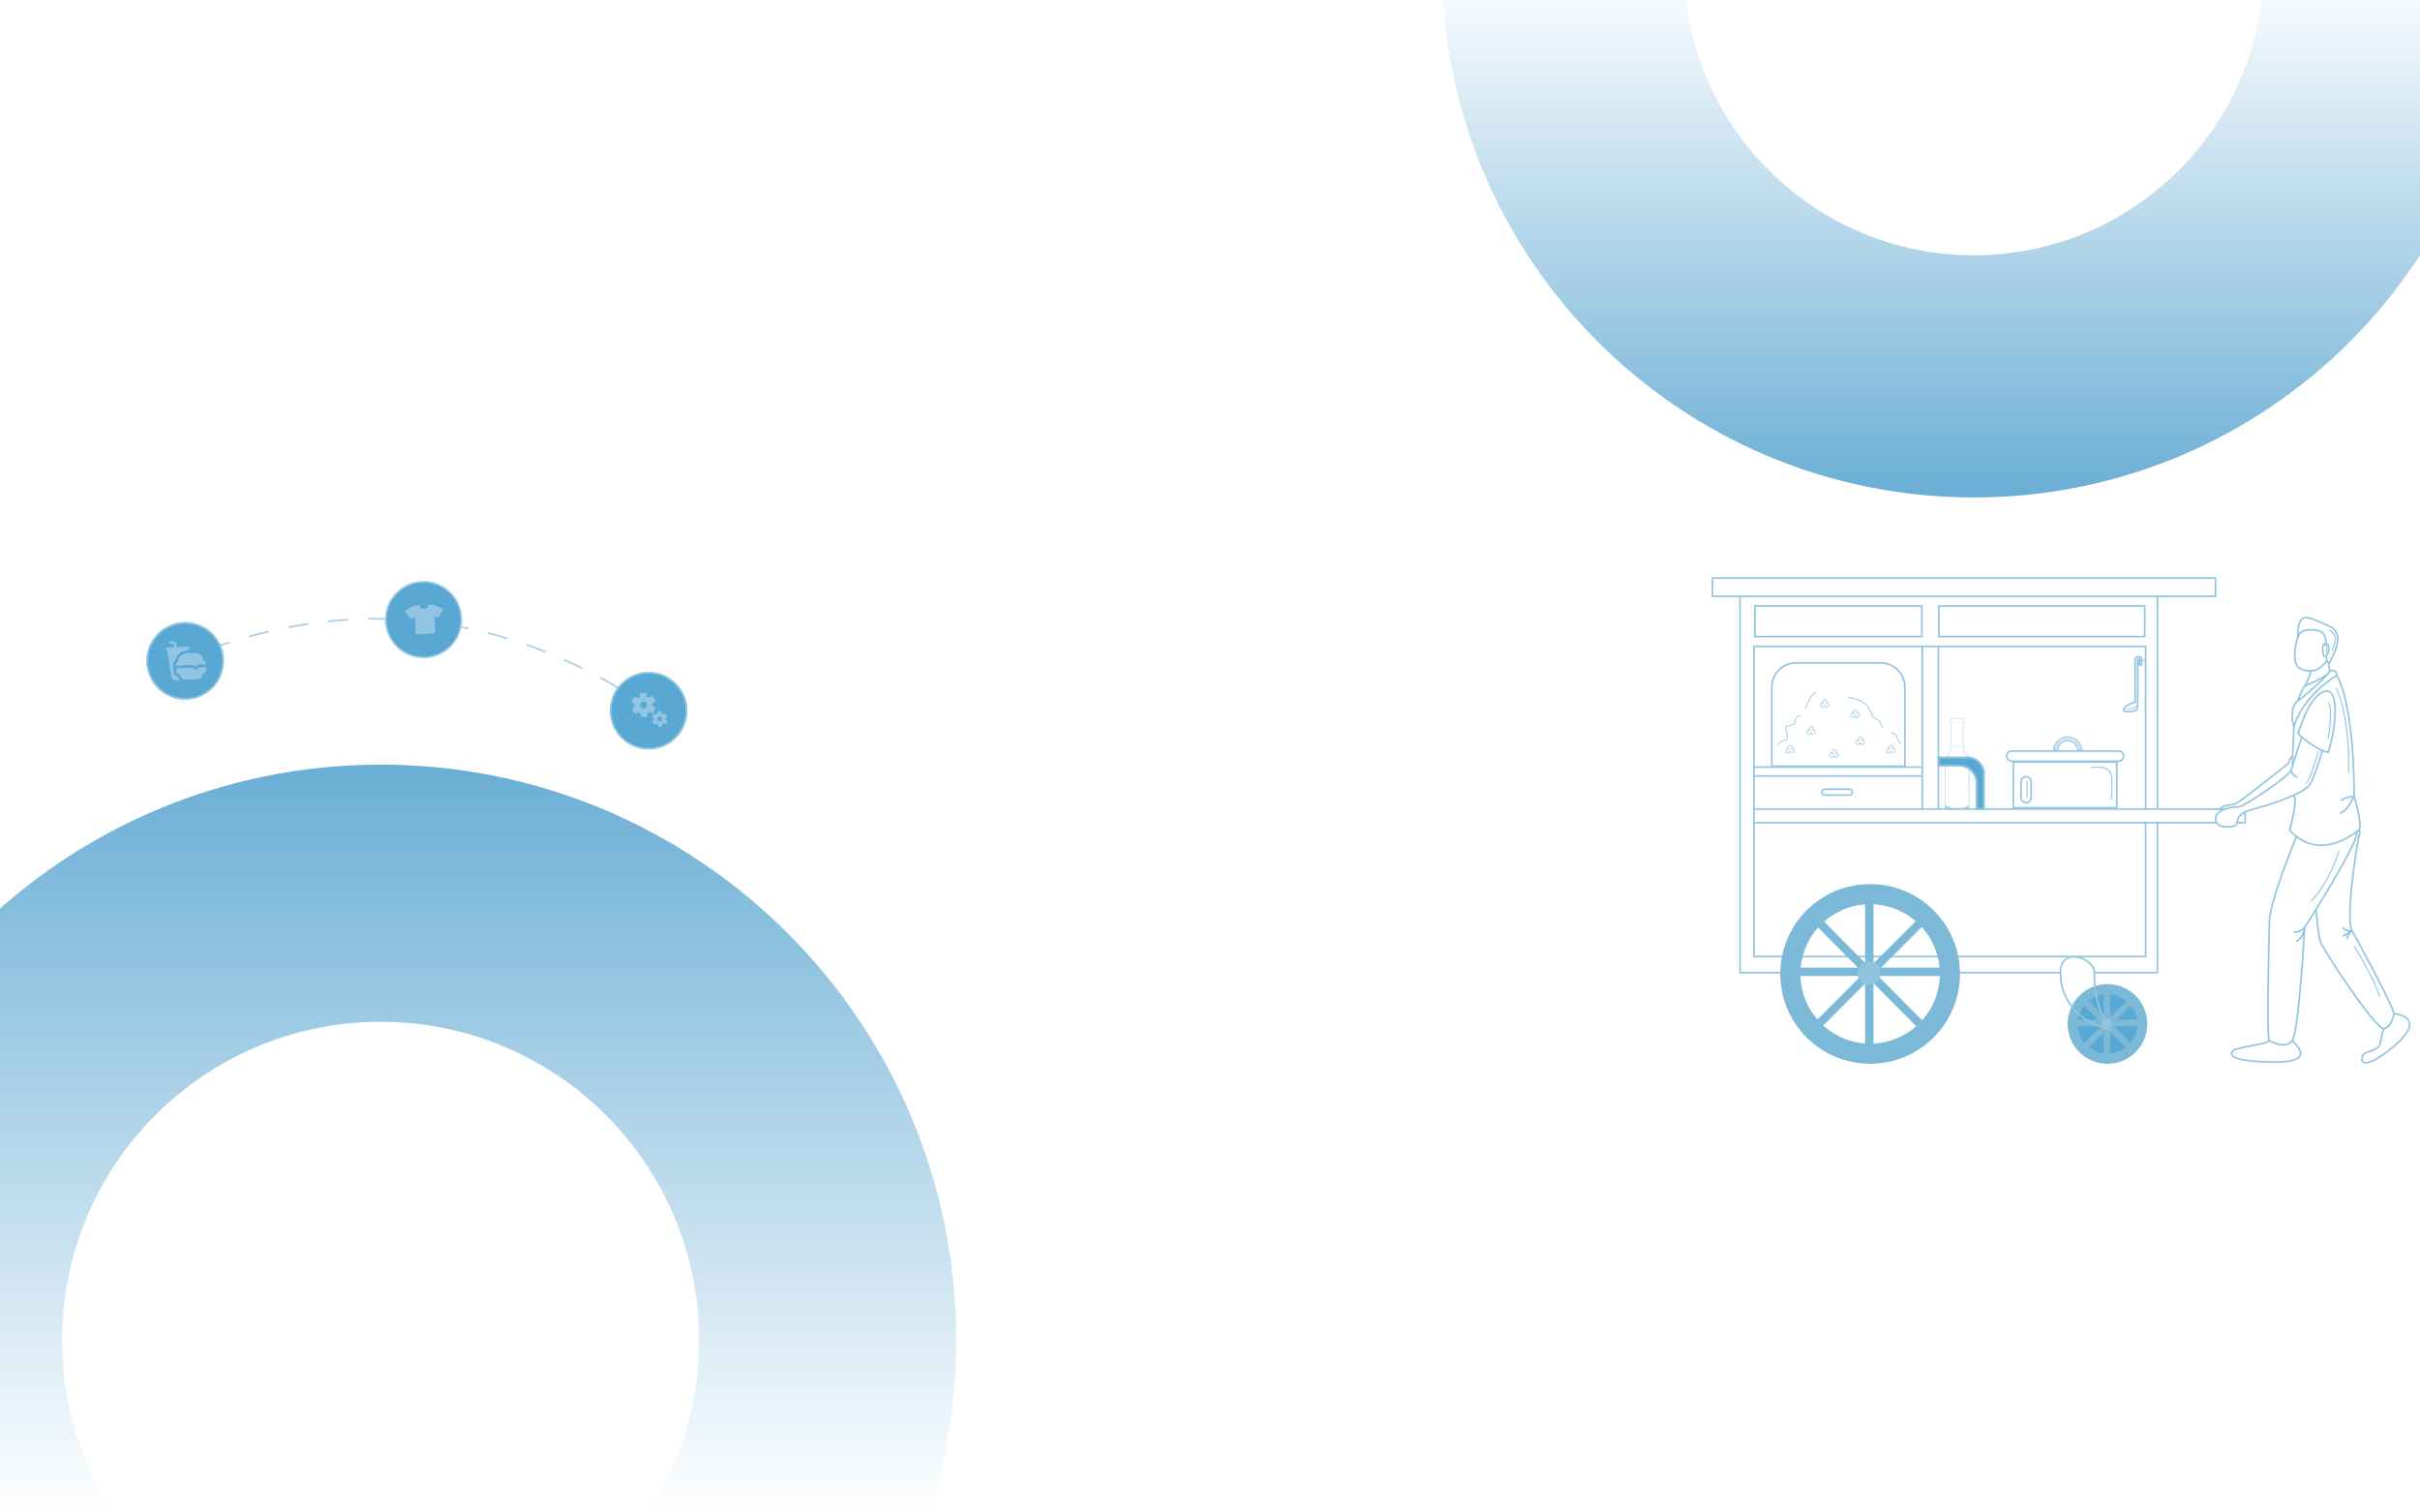 <svg width="1440" height="900" viewBox="0 0 1440 900" fill="none" xmlns="http://www.w3.org/2000/svg">
<path d="M1491 -20.5C1491 154.298 1349.3 296 1174.5 296C999.702 296 858 154.298 858 -20.5C858 -195.298 999.702 -337 1174.5 -337C1349.3 -337 1491 -195.298 1491 -20.5ZM1002.1 -20.5C1002.1 74.716 1079.28 151.904 1174.5 151.904C1269.72 151.904 1346.9 74.716 1346.9 -20.5C1346.9 -115.716 1269.72 -192.904 1174.5 -192.904C1079.28 -192.904 1002.1 -115.716 1002.1 -20.5Z" fill="url(#paint0_linear_257_2)"/>
<path d="M569 797.5C569 608.342 415.658 455 226.5 455C37.343 455 -116 608.342 -116 797.5C-116 986.658 37.343 1140 226.5 1140C415.658 1140 569 986.658 569 797.5ZM37.006 797.5C37.006 692.846 121.846 608.006 226.5 608.006C331.154 608.006 415.994 692.846 415.994 797.5C415.994 902.154 331.154 986.994 226.5 986.994C121.846 986.994 37.006 902.154 37.006 797.5Z" fill="url(#paint1_linear_257_2)"/>
<path d="M387.795 422.155C341.244 389.847 241.968 337.193 110.131 391.995" stroke="#A6CFE5" stroke-dasharray="12 12"/>
<path d="M229.521 369.798C230.129 382.231 240.701 391.818 253.135 391.211C265.568 390.603 275.155 380.031 274.548 367.597C273.94 355.164 263.368 345.577 250.934 346.184C238.501 346.792 228.914 357.364 229.521 369.798Z" fill="#59A7D3" stroke="#A6CFE5"/>
<g opacity="0.75">
<path d="M241.032 363.507C240.998 363.655 241.057 363.814 241.149 363.935L244.063 367.845C244.172 367.997 244.387 368.072 244.564 368.063C244.615 368.061 244.755 368.044 244.81 368.026L246.961 367.385L247.429 376.963C247.443 377.256 247.66 377.457 247.958 377.443L258.544 376.925C258.841 376.911 259.038 376.689 259.023 376.397L258.555 366.819L260.537 367.263C260.768 367.322 260.96 367.222 261.076 367.019L263.576 362.855C263.655 362.719 263.674 362.572 263.626 362.428C263.583 362.278 263.473 362.183 263.333 362.119L257.706 359.786L255.186 359.91C254.888 359.924 254.692 360.141 254.706 360.438C254.757 361.477 253.336 362.284 252.298 362.335C251.259 362.385 249.717 361.728 249.666 360.685C249.651 360.392 249.434 360.191 249.137 360.205L246.616 360.328L241.297 363.145C241.159 363.222 241.064 363.353 241.032 363.507Z" fill="#A6CFE5"/>
</g>
<path d="M87.18 394.388C87.802 407.097 98.608 416.897 111.318 416.276C124.027 415.655 133.827 404.849 133.206 392.139C132.585 379.429 121.778 369.63 109.069 370.251C96.359 370.872 86.559 381.678 87.18 394.388Z" fill="#59A7D3"/>
<path d="M87.68 394.363C88.287 406.797 98.859 416.384 111.293 415.777C123.727 415.169 133.314 404.597 132.707 392.163C132.099 379.73 121.527 370.143 109.093 370.75C96.659 371.358 87.072 381.93 87.68 394.363Z" stroke="#A6CFE5" stroke-opacity="0.75"/>
<g opacity="0.75" clip-path="url(#clip0_257_2)">
<path d="M104.894 386.657L104.889 386.657L104.894 386.657ZM99.325 385.35L103.808 385.131L103.283 383.397L101.365 382.847C100.957 382.73 100.698 382.315 100.794 381.902C100.818 381.798 100.863 381.7 100.927 381.614C100.99 381.528 101.07 381.456 101.162 381.402C101.255 381.348 101.357 381.313 101.463 381.3C101.569 381.287 101.676 381.295 101.779 381.324L104.131 381.999C104.258 382.035 104.373 382.103 104.467 382.196C104.561 382.288 104.63 382.403 104.668 382.529L105.431 385.052L111.883 384.736C112.307 384.716 112.687 385.024 112.729 385.447C112.739 385.553 112.728 385.66 112.695 385.762C112.663 385.864 112.61 385.958 112.541 386.038C112.471 386.119 112.385 386.185 112.289 386.232C112.193 386.279 112.089 386.305 111.982 386.311L111.847 386.317L111.819 386.746C111.812 386.846 111.769 386.94 111.697 387.011C111.625 387.081 111.53 387.122 111.43 387.127C109.51 387.221 107.83 387.841 106.577 388.92C105.88 389.513 105.328 390.258 104.963 391.098C104.758 391.57 104.615 392.067 104.535 392.575C104.519 392.674 104.466 392.763 104.385 392.823C103.738 393.31 103.276 394.004 103.078 394.79C102.88 395.576 102.956 396.405 103.294 397.142C103.334 397.227 103.341 397.323 103.315 397.413C103.165 397.922 103.102 398.452 103.127 398.981C103.181 400.081 103.606 401.11 104.325 401.881C104.732 402.32 105.235 402.661 105.794 402.878C105.89 402.915 105.969 402.989 106.011 403.083C106.242 403.606 106.555 404.088 106.938 404.511C106.954 404.528 106.965 404.55 106.969 404.573C106.974 404.596 106.971 404.62 106.962 404.641C106.954 404.663 106.939 404.682 106.92 404.695C106.901 404.709 106.878 404.717 106.855 404.718L104.432 404.837C103.839 404.863 103.257 404.667 102.802 404.286C102.346 403.905 102.05 403.367 101.971 402.779L99.508 386.92L99.38 386.926C99.273 386.932 99.167 386.915 99.067 386.878C98.966 386.841 98.875 386.784 98.797 386.71C98.72 386.637 98.658 386.548 98.616 386.45C98.574 386.352 98.552 386.246 98.552 386.139C98.552 385.714 98.901 385.371 99.325 385.35Z" fill="#A6CFE5"/>
<path d="M118.12 395.485C117.965 395.492 117.813 395.529 117.672 395.596C117.531 395.662 117.405 395.755 117.3 395.87L116.574 396.671C116.557 396.69 116.536 396.706 116.512 396.717C116.489 396.728 116.464 396.735 116.438 396.736C116.412 396.737 116.386 396.733 116.362 396.724C116.337 396.716 116.315 396.702 116.296 396.685L115.496 395.959C115.381 395.854 115.246 395.773 115.1 395.721C114.953 395.669 114.798 395.647 114.642 395.655L104.965 396.128C104.914 396.131 104.862 396.124 104.813 396.107C104.764 396.09 104.719 396.063 104.68 396.029C104.641 395.994 104.61 395.953 104.587 395.906C104.565 395.86 104.552 395.809 104.549 395.757L104.548 395.753C104.527 395.3 104.662 394.852 104.932 394.487C105.202 394.121 105.589 393.86 106.029 393.747C105.998 392.283 106.538 391.03 107.604 390.117C108.59 389.267 109.939 388.779 111.507 388.702L115.051 388.529C118.41 388.365 120.778 390.163 120.994 393.015C121.443 393.085 121.855 393.307 122.159 393.645C122.463 393.982 122.641 394.414 122.664 394.868C122.669 394.973 122.633 395.075 122.562 395.152C122.492 395.23 122.394 395.276 122.289 395.281L118.12 395.485ZM114.395 397.246C114.446 397.243 114.498 397.251 114.547 397.269C114.596 397.286 114.64 397.313 114.679 397.348L115.822 398.385C116.016 398.56 116.271 398.652 116.532 398.639C116.793 398.626 117.039 398.51 117.214 398.317L118.251 397.173C118.286 397.135 118.328 397.104 118.374 397.081C118.421 397.059 118.472 397.047 118.524 397.044L121.94 396.877C122.125 396.867 122.308 396.923 122.455 397.035C122.603 397.147 122.707 397.307 122.748 397.488C122.786 397.662 122.809 397.84 122.818 398.019C122.892 399.525 121.911 400.802 120.626 400.889C120.543 401.639 120.286 402.326 119.876 402.873C119.27 403.683 118.354 404.158 117.298 404.21L110.8 404.527C109.743 404.579 108.786 404.195 108.103 403.448C107.642 402.943 107.319 402.284 107.163 401.546C105.876 401.586 104.776 400.41 104.702 398.903C104.693 398.724 104.7 398.545 104.72 398.368C104.744 398.184 104.831 398.015 104.968 397.889C105.104 397.764 105.28 397.69 105.465 397.682L114.395 397.246Z" fill="#A6CFE5"/>
</g>
<path d="M362.955 424.022C363.576 436.731 374.382 446.531 387.092 445.91C399.802 445.289 409.601 434.482 408.98 421.773C408.359 409.063 397.553 399.263 384.843 399.884C372.134 400.505 362.334 411.312 362.955 424.022Z" fill="#59A7D3"/>
<path d="M363.454 423.997C364.062 436.431 374.634 446.018 387.068 445.411C399.501 444.803 409.089 434.231 408.481 421.797C407.873 409.363 397.301 399.776 384.868 400.384C372.434 400.991 362.847 411.563 363.454 423.997Z" stroke="#A6CFE5" stroke-opacity="0.75"/>
<path d="M388.768 424.101L390.097 421.521C390.183 421.361 390.132 421.166 389.991 421.058L388.398 419.931C388.418 419.701 388.427 419.462 388.416 419.223C388.404 418.985 388.372 418.747 388.329 418.511L389.804 417.233C389.934 417.112 389.965 416.913 389.865 416.762L388.291 414.325C388.19 414.174 388 414.121 387.837 414.191L386.069 415.005C385.681 414.733 385.265 414.514 384.811 414.349L384.447 412.444C384.426 412.361 384.377 412.288 384.308 412.237C384.24 412.185 384.155 412.159 384.07 412.161L381.167 412.303C380.991 412.312 380.842 412.454 380.819 412.632L380.644 414.563C380.217 414.771 379.814 415.03 379.455 415.338L377.616 414.701C377.447 414.647 377.263 414.718 377.178 414.878L375.849 417.458C375.763 417.618 375.814 417.813 375.955 417.92L377.548 419.048C377.528 419.277 377.519 419.517 377.53 419.755C377.542 419.994 377.574 420.231 377.617 420.468L376.142 421.746C376.012 421.866 375.981 422.065 376.081 422.216L377.655 424.654C377.756 424.805 377.946 424.858 378.109 424.788L379.877 423.974C380.265 424.246 380.681 424.465 381.135 424.629L381.499 426.534C381.538 426.698 381.7 426.826 381.876 426.817L384.779 426.675C384.955 426.667 385.104 426.524 385.127 426.346L385.302 424.415C385.729 424.208 386.132 423.949 386.491 423.64L388.33 424.278C388.499 424.332 388.683 424.261 388.768 424.101ZM383.074 421.563C381.934 421.618 380.955 420.731 380.9 419.591C380.844 418.45 381.731 417.472 382.872 417.416C384.012 417.36 384.991 418.248 385.046 419.388C385.102 420.528 384.215 421.507 383.074 421.563ZM397.054 428.85L396.021 428.131C396.035 427.985 396.048 427.829 396.04 427.673C396.033 427.518 396.015 427.363 395.977 427.219L396.924 426.404C397.003 426.327 397.028 426.201 396.961 426.101L395.95 424.539C395.893 424.438 395.767 424.413 395.654 424.45L394.526 424.973C394.279 424.798 394.012 424.655 393.716 424.555L393.48 423.34C393.473 423.285 393.446 423.234 393.404 423.198C393.362 423.162 393.308 423.142 393.252 423.144L391.397 423.234C391.283 423.24 391.183 423.328 391.178 423.442L391.062 424.674C390.788 424.812 390.525 424.971 390.296 425.169L389.123 424.759C389.069 424.741 389.011 424.744 388.958 424.765C388.906 424.787 388.863 424.826 388.837 424.877L387.983 426.529C387.936 426.635 387.953 426.759 388.049 426.827L389.072 427.546C389.044 427.851 389.059 428.158 389.116 428.458L388.169 429.274C388.09 429.35 388.065 429.476 388.132 429.577L389.143 431.138C389.2 431.239 389.326 431.264 389.439 431.228L390.567 430.705C390.814 430.88 391.081 431.023 391.377 431.123L391.613 432.337C391.639 432.45 391.736 432.529 391.85 432.523L393.706 432.432C393.82 432.427 393.92 432.339 393.925 432.224L394.041 430.992C394.315 430.854 394.577 430.696 394.796 430.498L395.98 430.908C396.086 430.944 396.208 430.897 396.265 430.79L397.12 429.138C397.178 429.041 397.14 428.919 397.054 428.85ZM392.615 429.233C392.243 429.251 391.88 429.121 391.605 428.871C391.329 428.621 391.165 428.272 391.147 427.901C391.129 427.53 391.259 427.166 391.509 426.891C391.759 426.616 392.107 426.451 392.479 426.433C392.85 426.415 393.213 426.545 393.489 426.795C393.764 427.045 393.929 427.394 393.947 427.765C393.965 428.137 393.835 428.5 393.585 428.775C393.335 429.05 392.986 429.215 392.615 429.233Z" fill="#A6CFE5" fill-opacity="0.75"/>
<path d="M1160.57 430.223C1160.33 430.297 1160.23 430.012 1160.51 429.925C1160.92 429.827 1161.34 429.757 1161.76 429.714C1162.18 429.667 1162.59 429.638 1163.01 429.626C1163.01 429.626 1163.29 429.626 1163.58 429.626C1163.77 429.622 1163.96 429.639 1164.14 429.675C1163.95 429.706 1163.75 429.723 1163.55 429.727L1162.96 429.78C1162.16 429.852 1161.36 430 1160.57 430.223Z" fill="#ACD3E9"/>
<path d="M1168.51 429.925C1168.77 430.008 1168.7 430.302 1168.45 430.223C1168.05 430.097 1167.64 429.998 1167.23 429.925C1166.82 429.855 1166.41 429.801 1165.99 429.762L1165.43 429.714C1165.24 429.711 1165.05 429.693 1164.87 429.662C1165.06 429.625 1165.26 429.609 1165.46 429.613C1165.76 429.613 1166.06 429.613 1166.06 429.613C1166.88 429.639 1167.7 429.743 1168.51 429.925Z" fill="#ACD3E9"/>
<path d="M1169.88 448.552C1169.16 447.433 1168.54 446.468 1168.51 445.42L1168.25 431.337C1168.36 431.325 1168.46 431.284 1168.54 431.22C1168.63 431.155 1168.71 431.068 1168.76 430.964C1168.82 430.849 1168.85 430.721 1168.85 430.589C1168.86 430.457 1168.84 430.326 1168.79 430.205C1168.83 429.542 1168.83 428.877 1168.79 428.214C1168.78 428.088 1168.74 427.968 1168.68 427.869C1168.61 427.771 1168.52 427.7 1168.41 427.666C1167.14 427.331 1165.83 427.183 1164.52 427.227C1163.21 427.183 1161.9 427.331 1160.63 427.666C1160.52 427.7 1160.43 427.771 1160.36 427.869C1160.29 427.968 1160.25 428.088 1160.25 428.214C1160.21 428.877 1160.21 429.542 1160.25 430.205C1160.2 430.326 1160.18 430.457 1160.18 430.589C1160.19 430.721 1160.22 430.849 1160.28 430.964C1160.33 431.068 1160.41 431.155 1160.49 431.22C1160.58 431.284 1160.68 431.325 1160.78 431.337L1160.53 445.416C1160.5 446.468 1159.88 447.433 1159.16 448.552C1158.23 449.981 1157.19 451.6 1157.19 453.815V478.376C1157.19 478.54 1157.14 481.045 1157.19 481.196C1157.25 481.346 1157.09 481.328 1157.19 481.441C1158.04 481.686 1159.96 481.196 1164.51 481.196C1169.05 481.196 1170.47 481.924 1171.13 481.196C1171.13 481.29 1171.77 481.346 1171.82 481.196C1171.82 480.95 1171.82 478.54 1171.82 478.376V453.815C1171.84 451.6 1170.8 449.977 1169.88 448.552ZM1160.52 430.802C1160.49 430.725 1160.47 430.639 1160.47 430.552C1160.47 430.465 1160.49 430.379 1160.52 430.302V430.262V430.219C1160.49 429.554 1160.49 428.888 1160.52 428.223C1160.53 428.161 1160.55 428.102 1160.58 428.054C1160.61 428.005 1160.66 427.971 1160.71 427.955C1161.97 427.624 1163.25 427.477 1164.54 427.517C1165.82 427.477 1167.11 427.624 1168.36 427.955C1168.41 427.971 1168.46 428.005 1168.49 428.054C1168.53 428.102 1168.55 428.161 1168.55 428.223C1168.59 428.888 1168.59 429.554 1168.55 430.219V430.262L1168.57 430.302C1168.61 430.379 1168.62 430.465 1168.62 430.552C1168.62 430.639 1168.61 430.725 1168.57 430.802C1168.53 430.881 1168.46 430.944 1168.39 430.985C1168.32 431.026 1168.24 431.043 1168.16 431.034H1168.02L1168.25 443.92C1167.88 443.819 1166.97 443.723 1164.56 443.723C1162.15 443.723 1161.23 443.819 1160.87 443.92L1161.08 431.043H1160.94C1160.86 431.052 1160.78 431.033 1160.7 430.991C1160.63 430.948 1160.57 430.883 1160.52 430.802ZM1171.58 478.371C1171.58 478.494 1171.56 478.616 1171.52 478.729C1171.48 478.842 1171.41 478.944 1171.34 479.029C1170.83 479.586 1169.15 480.884 1164.54 480.884C1159.93 480.884 1158.24 479.569 1157.74 479.029C1157.67 478.944 1157.61 478.842 1157.56 478.729C1157.52 478.616 1157.5 478.494 1157.5 478.371V453.81C1157.5 451.687 1158.52 450.113 1159.41 448.723C1160.13 447.613 1160.8 446.565 1160.83 445.416L1160.86 444.122C1161.61 443.863 1167.5 443.863 1168.25 444.122L1168.27 445.438C1168.3 446.587 1168.97 447.631 1169.69 448.745C1170.58 450.135 1171.6 451.709 1171.6 453.832L1171.58 478.371Z" fill="#ACD3E9"/>
<path d="M1167.82 440.174C1167.75 439.762 1167.73 439.343 1167.74 438.924C1167.71 438.152 1167.69 437.091 1167.68 435.911C1167.66 434.731 1167.65 433.67 1167.65 432.898C1167.62 432.481 1167.63 432.062 1167.68 431.648C1167.76 432.057 1167.8 432.475 1167.8 432.894C1167.85 433.666 1167.89 434.731 1167.91 435.907C1167.93 437.082 1167.91 438.152 1167.91 438.924C1167.92 439.344 1167.88 439.763 1167.82 440.174Z" fill="#ACD3E9"/>
<path d="M1167.88 443.521C1167.78 443.042 1167.75 442.551 1167.77 442.061C1167.72 441.573 1167.73 441.08 1167.8 440.596C1167.96 441.059 1168.02 441.555 1168 442.052C1168.05 442.546 1168.01 443.047 1167.88 443.521Z" fill="#ACD3E9"/>
<path d="M1171.27 455.196C1171.24 455.196 1171.23 454.547 1171.09 453.512C1171.01 452.914 1170.89 452.327 1170.71 451.758C1170.46 451.075 1170.12 450.44 1169.71 449.876C1169.28 449.249 1168.85 448.657 1168.53 448.06C1168.37 447.779 1168.24 447.473 1168.15 447.152C1168.07 446.876 1168.01 446.591 1167.97 446.302C1167.91 445.886 1167.89 445.464 1167.91 445.043C1167.9 444.894 1167.92 444.745 1167.97 444.604C1167.99 444.749 1168 444.896 1168 445.043C1168.01 445.454 1168.05 445.863 1168.13 446.266C1168.17 446.543 1168.24 446.814 1168.33 447.078C1168.42 447.379 1168.55 447.665 1168.71 447.929C1169.04 448.503 1169.46 449.082 1169.89 449.714C1170.32 450.299 1170.66 450.961 1170.91 451.674C1171.08 452.268 1171.19 452.881 1171.24 453.503C1171.28 453.918 1171.3 454.336 1171.3 454.753C1171.31 454.901 1171.3 455.051 1171.27 455.196Z" fill="#ACD3E9"/>
<path d="M1171.32 466.354C1171.34 460.873 1171.31 456.429 1171.25 456.429C1171.19 456.428 1171.12 460.872 1171.09 466.353C1171.07 471.835 1171.1 476.279 1171.17 476.279C1171.23 476.279 1171.3 471.836 1171.32 466.354Z" fill="#ACD3E9"/>
<path d="M1206.21 464.795V474.378" stroke="#93C5E0" stroke-width="0.65" stroke-linecap="round"/>
<path d="M1125.67 436.046C1126.51 436.13 1128.3 436.752 1128.7 438.568C1129.2 440.838 1130.21 441.846 1130.97 442.351" stroke="#93C5E0" stroke-width="0.5" stroke-linecap="round"/>
<path d="M1099.7 415.115C1102.81 415.199 1109.68 416.679 1112.31 421.924C1115.59 428.481 1112.56 425.202 1116.85 427.976C1121.13 430.75 1117.6 430.75 1120.38 432.768" stroke="#93C5E0" stroke-width="0.5" stroke-linecap="round"/>
<path d="M1071.45 425.707C1070.28 425.959 1067.97 427.069 1068.18 429.49C1068.43 432.516 1062.37 431.003 1062.63 433.524C1062.88 436.046 1064.64 439.577 1062.63 440.333C1060.61 441.09 1058.59 441.09 1057.84 443.107" stroke="#93C5E0" stroke-width="0.5" stroke-linecap="round"/>
<path d="M1074.48 421.42C1075.4 418.478 1077.91 412.492 1080.53 412.089" stroke="#93C5E0" stroke-width="0.5" stroke-linecap="round"/>
<path d="M1400.8 562.893C1405.01 569.702 1413.92 585.287 1415.93 593.155" stroke="#93C5E0" stroke-width="0.65"/>
<path d="M1375.1 535.94C1374.97 536.07 1374.98 536.276 1375.11 536.399C1375.24 536.522 1375.45 536.516 1375.57 536.385L1375.1 535.94ZM1391.41 506.071C1389.91 511.84 1384.53 525.906 1375.1 535.94L1375.57 536.385C1385.1 526.244 1390.52 512.066 1392.04 506.235L1391.41 506.071Z" fill="#93C5E0"/>
<path d="M1383.15 383.901C1383.98 383.652 1385.36 384.1 1384.25 387.88" stroke="#93C5E0" stroke-width="0.65" stroke-linecap="round"/>
<path d="M1385.92 375.018C1388.19 375.691 1391.72 379.003 1387.69 386.871" stroke="#93C5E0" stroke-width="0.65" stroke-linecap="round"/>
<path d="M1379.37 447.394C1377.77 453.363 1374.07 465.451 1372.05 466.056" stroke="#93C5E0" stroke-width="0.65" stroke-linecap="round"/>
<path d="M1390.21 409.819C1392.9 414.695 1398.13 431.457 1397.52 459.499" stroke="#93C5E0" stroke-width="0.65" stroke-linecap="round"/>
<circle cx="1254.03" cy="609.295" r="20.705" fill="#59A7D3" stroke="#7CB8D8" stroke-width="6"/>
<path d="M1253.75 587.848V630.46" stroke="#7CB8D8" stroke-width="4"/>
<path d="M1232.59 608.731H1274.92M1268.99 594.62L1239.08 624.534M1268.99 624.534L1239.08 594.62" stroke="#7CB8D8" stroke-width="4"/>
<circle cx="1253.75" cy="609.577" r="3.104" fill="#ACD3E9"/>
<path d="M1369.65 438.568C1367.97 443.612 1364.29 454.96 1363.48 457.986M1363.48 457.986C1362.47 461.769 1334.73 480.43 1331.96 480.178C1330.55 480.05 1327.01 480.311 1323.89 481.42M1363.48 457.986C1363.23 458.827 1363.58 460.911 1367.01 462.525M1381.89 446.576C1376.98 444.463 1370.64 439.804 1367.51 436.551C1367.51 436.551 1372.52 418.356 1380.38 412.846C1392.55 404.307 1390.8 430.414 1385.42 447.647C1384.4 447.519 1383.2 447.138 1381.89 446.576ZM1381.89 446.576C1380.63 451.22 1377.4 461.718 1374.58 466.56C1371.05 472.613 1348.85 479.421 1340.03 481.691C1338.39 482.112 1337.07 482.593 1335.99 483.113M1335.99 483.113V489.509H1331.09M1335.99 483.113C1331.87 485.106 1331.41 487.662 1331.09 489.509M1331.09 489.509C1331.04 489.777 1331 490.031 1330.95 490.265C1330.51 492.252 1321.37 493.466 1318.93 489.509M1323.89 481.42C1320.85 482.499 1318.22 484.382 1318.34 487.491C1318.37 488.277 1318.58 488.945 1318.93 489.509M1323.89 481.42H1283.79M1283.79 481.42V354.844M1283.79 481.42H1276.73M1318.93 489.509H1283.79M1283.79 489.509V578.781H1264.88H1246.22M1283.79 489.509H1276.73M1246.22 578.781C1245.96 588.028 1247.98 602.99 1254.54 608.034C1255.07 609.309 1254.11 611.086 1252.27 611.06C1245.36 610.965 1226.04 600.744 1226.04 578.781M1246.22 578.781C1246.45 570.207 1226.04 562.641 1226.04 578.781M1226.04 578.781H1166.02H1035.39V354.844M1035.39 354.844H1019V344H1318.34V354.844H1283.79M1035.39 354.844H1283.79M1043.71 481.42H1143.83M1043.71 481.42V489.509M1043.71 481.42V461.769M1143.83 384.601H1043.71V456.473M1143.83 384.601H1153.41M1143.83 384.601V456.473M1143.83 481.42H1153.41M1143.83 481.42V461.769M1043.71 489.509V569.198H1276.73V489.509M1043.71 489.509H1276.73M1153.41 384.601H1276.73V481.42M1153.41 384.601V450.925V481.42M1153.41 481.42H1276.73M1043.71 456.473H1143.83M1043.71 456.473V461.769M1143.83 456.473V461.769M1143.83 461.769H1043.71" stroke="#93C5E0"/>
<circle cx="1112.81" cy="579.537" r="47.462" stroke="#7CB8D8" stroke-width="12"/>
<path d="M1112.31 527.588V630.478" stroke="#7CB8D8" stroke-width="5"/>
<path d="M1061.11 578.265H1163.5M1148.87 542.719L1076.5 615.095M1148.37 615.347L1077.51 543.98" stroke="#7CB8D8" stroke-width="5"/>
<circle cx="1112.25" cy="578.973" r="7.001" fill="#8FC3DE"/>
<circle r="3.5" transform="matrix(-1 0 0 1 1253.5 609.5)" fill="#8FC3DE"/>
<path d="M1386.18 399.48C1384.97 402.91 1371.55 408.054 1371.55 408.054M1386.18 399.48C1386.12 398.259 1386.03 396.568 1385.62 395.193M1386.18 399.48C1386.74 400.489 1373.06 412.846 1367.26 417.133M1386.18 399.48C1389.81 397.866 1390.55 400.489 1390.46 402.002M1384.66 393.428C1384.16 392.923 1381.13 399.228 1374.83 399.228C1375.33 400.993 1371.55 408.054 1371.55 408.054M1384.66 393.428C1385.1 393.861 1385.4 394.485 1385.62 395.193M1384.66 393.428C1384.66 393.175 1384.16 390.603 1384.16 390.401M1371.55 408.054C1370.71 409.231 1368.67 412.694 1367.26 417.133M1385.62 395.193C1388.41 389.981 1396.01 377.268 1386.18 372.749C1372.45 366.444 1367.26 363.166 1367.26 379.305M1390.46 402.002C1383.65 405.953 1369.03 417.587 1364.99 432.516M1390.46 402.002C1393.91 407.045 1400.8 428.43 1400.8 473.621M1364.99 432.516C1363.82 428.817 1362.62 420.562 1367.26 417.133M1364.99 432.516C1364.77 437.068 1364.35 444.741 1364.19 449.916M1400.8 473.621C1402.65 479.842 1405.8 492.636 1403.58 494.048C1403.29 494.233 1402.8 494.589 1402.14 495.057M1400.8 473.621C1399.29 476.984 1395.46 483.91 1392.23 483.709M1400.8 473.621C1398.28 474.21 1392.88 475.034 1393.49 476.648M1364.99 473.621C1367.01 475.235 1364.15 487.912 1362.47 494.048C1363.8 495.493 1365.15 496.73 1366.51 497.781M1364.24 455.212C1364.1 454.721 1364.1 452.673 1364.19 449.916M1364.19 449.916C1363.7 450.084 1362.52 451.177 1361.71 454.203C1351.96 462.021 1331.96 477.808 1329.94 478.413C1327.42 479.169 1322.63 478.917 1321.11 481.187M1366.51 497.781C1361.21 510.491 1350.57 538.432 1350.37 548.519C1350.11 561.128 1348.6 618.121 1350.37 619.13M1366.51 497.781C1381.26 509.219 1396.98 498.719 1402.14 495.057M1350.37 619.13C1352.13 620.139 1359.95 624.426 1363.98 619.13M1350.37 619.13C1348.35 621.484 1340.03 621.652 1329.94 624.426C1325.99 626.78 1324.9 631.588 1352.13 631.991C1379.37 632.395 1365.75 621.4 1363.98 619.13M1363.98 619.13C1367.21 614.893 1370.2 572.645 1371.3 552.05M1371.3 552.05C1373.3 548.908 1375.64 545.2 1378.11 541.206M1371.3 552.05C1370.37 553.058 1367.82 554.975 1364.99 554.572M1371.3 552.05C1371.05 554.235 1369.68 558.909 1366.25 560.12M1402.14 495.057C1404.52 497.055 1389.78 522.326 1378.11 541.206M1404.33 494.048C1400.89 510.692 1395.92 547.51 1399.54 553.815M1399.54 553.815C1406.35 565.668 1425.01 601.225 1424.51 603.243M1399.54 553.815C1398.28 554.067 1395.41 554.017 1393.99 551.798M1399.54 553.815C1398.53 554.572 1396.57 556.639 1396.77 558.859M1399.54 553.815L1393.99 557.093M1424.51 603.243C1424 605.26 1422.99 611.06 1418.46 612.069M1424.51 603.243C1427.79 603.411 1434.24 605.058 1433.84 610.304C1433.33 616.86 1417.45 629.217 1410.64 631.739C1403.83 634.261 1405.18 628.794 1406.35 627.452C1408.12 625.435 1415.68 625.182 1416.44 620.391C1417.04 616.558 1418.04 613.246 1418.46 612.069M1418.46 612.069C1413.92 613.078 1381.63 564.154 1380.63 560.12C1378.83 552.889 1378.86 546.081 1378.11 541.206" stroke="#93C5E0"/>
<path d="M1374.83 399.228C1368.42 399.228 1365.11 396.485 1365.5 389.393C1366.25 375.523 1370.04 374.766 1375.08 374.766C1378.69 374.766 1383.91 375.018 1384.16 382.584" stroke="#93C5E0"/>
<rect x="1084.06" y="469.582" width="18.166" height="3.539" rx="1.77" stroke="#93C5E0"/>
<rect x="1044.21" y="360.64" width="99.368" height="18.166" stroke="#93C5E0"/>
<rect x="1153.66" y="360.64" width="122.569" height="18.166" stroke="#93C5E0"/>
<path d="M1385.64 386.41L1385.64 386.433V386.457C1385.64 387.521 1385.31 388.54 1384.84 389.281C1384.34 390.046 1383.77 390.406 1383.33 390.406C1383.12 390.406 1382.97 390.335 1382.83 390.193C1382.69 390.036 1382.55 389.78 1382.44 389.408C1382.21 388.66 1382.14 387.611 1382.14 386.457C1382.14 385.26 1382.14 384.559 1382.32 384.052C1382.47 383.621 1382.76 383.297 1383.53 382.961C1383.86 382.816 1384.14 382.803 1384.38 382.872C1384.62 382.941 1384.86 383.105 1385.07 383.388C1385.5 383.965 1385.78 384.999 1385.64 386.41Z" stroke="#93C5E0"/>
<path d="M1385.42 417.889C1386.43 418.814 1387.84 424.446 1385.42 439.577" stroke="#93C5E0" stroke-width="0.65"/>
<path d="M1054.3 408.932C1054.3 400.924 1060.79 394.432 1068.8 394.432H1118.99C1127 394.432 1133.49 400.924 1133.49 408.932V443.107V445.125V455.973H1054.3V408.932Z" stroke="#93C5E0"/>
<mask id="path-49-inside-1_257_2" fill="white">
<path fill-rule="evenodd" clip-rule="evenodd" d="M1066.46 445.383C1066.54 445.201 1066.59 444.998 1066.59 444.784C1066.59 443.997 1065.95 443.359 1065.17 443.359C1064.38 443.359 1063.74 443.997 1063.74 444.784C1063.74 445.006 1063.79 445.215 1063.88 445.402C1063.85 445.401 1063.83 445.4 1063.8 445.4C1063.01 445.4 1062.38 446.038 1062.38 446.825C1062.38 447.611 1063.01 448.249 1063.8 448.249C1064.35 448.249 1064.83 447.935 1065.07 447.476C1065.31 447.923 1065.78 448.226 1066.32 448.226C1067.11 448.226 1067.75 447.588 1067.75 446.801C1067.75 446.061 1067.18 445.453 1066.46 445.383Z"/>
</mask>
<path d="M1066.46 445.383L1066.01 445.173L1065.71 445.814L1066.41 445.881L1066.46 445.383ZM1063.88 445.402L1063.85 445.902L1064.7 445.95L1064.33 445.185L1063.88 445.402ZM1065.07 447.476L1065.51 447.239L1065.06 446.404L1064.62 447.247L1065.07 447.476ZM1066.09 444.784C1066.09 444.924 1066.06 445.055 1066.01 445.173L1066.91 445.594C1067.03 445.347 1067.09 445.072 1067.09 444.784H1066.09ZM1065.17 443.859C1065.68 443.859 1066.09 444.273 1066.09 444.784H1067.09C1067.09 443.721 1066.23 442.859 1065.17 442.859V443.859ZM1064.24 444.784C1064.24 444.273 1064.66 443.859 1065.17 443.859V442.859C1064.1 442.859 1063.24 443.721 1063.24 444.784H1064.24ZM1064.33 445.185C1064.27 445.064 1064.24 444.929 1064.24 444.784H1063.24C1063.24 445.082 1063.31 445.366 1063.43 445.62L1064.33 445.185ZM1063.8 445.9C1063.82 445.9 1063.84 445.901 1063.85 445.902L1063.91 444.903C1063.87 444.901 1063.84 444.9 1063.8 444.9V445.9ZM1062.88 446.825C1062.88 446.314 1063.29 445.9 1063.8 445.9V444.9C1062.74 444.9 1061.88 445.762 1061.88 446.825H1062.88ZM1063.8 447.749C1063.29 447.749 1062.88 447.335 1062.88 446.825H1061.88C1061.88 447.887 1062.74 448.749 1063.8 448.749V447.749ZM1064.62 447.247C1064.47 447.546 1064.16 447.749 1063.8 447.749V448.749C1064.55 448.749 1065.19 448.324 1065.51 447.705L1064.62 447.247ZM1064.63 447.713C1064.95 448.315 1065.59 448.726 1066.32 448.726V447.726C1065.97 447.726 1065.66 447.53 1065.51 447.239L1064.63 447.713ZM1066.32 448.726C1067.38 448.726 1068.25 447.864 1068.25 446.801H1067.25C1067.25 447.312 1066.83 447.726 1066.32 447.726V448.726ZM1068.25 446.801C1068.25 445.801 1067.48 444.979 1066.51 444.886L1066.41 445.881C1066.88 445.926 1067.25 446.321 1067.25 446.801H1068.25Z" fill="#93C5E0" mask="url(#path-49-inside-1_257_2)"/>
<mask id="path-51-inside-2_257_2" fill="white">
<path fill-rule="evenodd" clip-rule="evenodd" d="M1079.07 434.287C1079.15 434.105 1079.2 433.902 1079.2 433.688C1079.2 432.901 1078.56 432.263 1077.78 432.263C1076.99 432.263 1076.35 432.901 1076.35 433.688C1076.35 433.91 1076.4 434.119 1076.49 434.306C1076.46 434.305 1076.44 434.304 1076.41 434.304C1075.62 434.304 1074.98 434.942 1074.98 435.728C1074.98 436.515 1075.62 437.153 1076.41 437.153C1076.96 437.153 1077.44 436.839 1077.68 436.38C1077.92 436.827 1078.39 437.13 1078.93 437.13C1079.72 437.13 1080.36 436.492 1080.36 435.705C1080.36 434.965 1079.79 434.357 1079.07 434.287Z"/>
</mask>
<path d="M1079.07 434.287L1078.61 434.077L1078.32 434.718L1079.02 434.785L1079.07 434.287ZM1076.49 434.306L1076.46 434.806L1077.31 434.854L1076.94 434.089L1076.49 434.306ZM1077.68 436.38L1078.12 436.143L1077.67 435.308L1077.23 436.151L1077.68 436.38ZM1078.7 433.688C1078.7 433.828 1078.67 433.959 1078.61 434.077L1079.52 434.498C1079.64 434.251 1079.7 433.976 1079.7 433.688H1078.7ZM1077.78 432.763C1078.29 432.763 1078.7 433.177 1078.7 433.688H1079.7C1079.7 432.625 1078.84 431.763 1077.78 431.763V432.763ZM1076.85 433.688C1076.85 433.177 1077.26 432.763 1077.78 432.763V431.763C1076.71 431.763 1075.85 432.625 1075.85 433.688H1076.85ZM1076.94 434.089C1076.88 433.968 1076.85 433.833 1076.85 433.688H1075.85C1075.85 433.986 1075.92 434.27 1076.04 434.524L1076.94 434.089ZM1076.41 434.804C1076.43 434.804 1076.45 434.804 1076.46 434.806L1076.52 433.807C1076.48 433.805 1076.45 433.804 1076.41 433.804V434.804ZM1075.48 435.728C1075.48 435.218 1075.9 434.804 1076.41 434.804V433.804C1075.35 433.804 1074.48 434.666 1074.48 435.728H1075.48ZM1076.41 436.653C1075.9 436.653 1075.48 436.239 1075.48 435.728H1074.48C1074.48 436.791 1075.35 437.653 1076.41 437.653V436.653ZM1077.23 436.151C1077.08 436.45 1076.77 436.653 1076.41 436.653V437.653C1077.16 437.653 1077.8 437.228 1078.12 436.609L1077.23 436.151ZM1077.24 436.617C1077.56 437.219 1078.2 437.63 1078.93 437.63V436.63C1078.58 436.63 1078.27 436.434 1078.12 436.143L1077.24 436.617ZM1078.93 437.63C1079.99 437.63 1080.86 436.768 1080.86 435.705H1079.86C1079.86 436.216 1079.44 436.63 1078.93 436.63V437.63ZM1080.86 435.705C1080.86 434.705 1080.09 433.883 1079.12 433.79L1079.02 434.785C1079.49 434.83 1079.86 435.225 1079.86 435.705H1080.86Z" fill="#93C5E0" mask="url(#path-51-inside-2_257_2)"/>
<mask id="path-53-inside-3_257_2" fill="white">
<path fill-rule="evenodd" clip-rule="evenodd" d="M1087.14 418.148C1087.22 417.966 1087.27 417.763 1087.27 417.548C1087.27 416.762 1086.63 416.124 1085.85 416.124C1085.06 416.124 1084.42 416.762 1084.42 417.548C1084.42 417.77 1084.47 417.98 1084.56 418.167C1084.53 418.165 1084.51 418.164 1084.48 418.164C1083.69 418.164 1083.05 418.802 1083.05 419.589C1083.05 420.376 1083.69 421.013 1084.48 421.013C1085.03 421.013 1085.51 420.7 1085.75 420.241C1085.99 420.687 1086.46 420.99 1087 420.99C1087.79 420.99 1088.43 420.353 1088.43 419.566C1088.43 418.825 1087.86 418.217 1087.14 418.148Z"/>
</mask>
<path d="M1087.14 418.148L1086.68 417.937L1086.39 418.578L1087.09 418.646L1087.14 418.148ZM1084.56 418.167L1084.53 418.666L1085.38 418.715L1085.01 417.949L1084.56 418.167ZM1085.75 420.241L1086.19 420.003L1085.74 419.168L1085.3 420.012L1085.75 420.241ZM1086.77 417.548C1086.77 417.688 1086.74 417.82 1086.68 417.937L1087.59 418.359C1087.71 418.112 1087.77 417.837 1087.77 417.548H1086.77ZM1085.85 416.624C1086.36 416.624 1086.77 417.038 1086.77 417.548H1087.77C1087.77 416.485 1086.91 415.624 1085.85 415.624V416.624ZM1084.92 417.548C1084.92 417.038 1085.33 416.624 1085.85 416.624V415.624C1084.78 415.624 1083.92 416.486 1083.92 417.548H1084.92ZM1085.01 417.949C1084.95 417.829 1084.92 417.693 1084.92 417.548H1083.92C1083.92 417.847 1083.99 418.131 1084.11 418.384L1085.01 417.949ZM1084.48 418.664C1084.5 418.664 1084.52 418.665 1084.53 418.666L1084.59 417.668C1084.55 417.666 1084.52 417.664 1084.48 417.664V418.664ZM1083.55 419.589C1083.55 419.078 1083.97 418.664 1084.48 418.664V417.664C1083.42 417.664 1082.55 418.526 1082.55 419.589H1083.55ZM1084.48 420.513C1083.97 420.513 1083.55 420.1 1083.55 419.589H1082.55C1082.55 420.652 1083.42 421.513 1084.48 421.513V420.513ZM1085.3 420.012C1085.15 420.311 1084.84 420.513 1084.48 420.513V421.513C1085.23 421.513 1085.87 421.089 1086.19 420.47L1085.3 420.012ZM1085.31 420.478C1085.63 421.08 1086.27 421.49 1087 421.49V420.49C1086.65 420.49 1086.34 420.294 1086.19 420.003L1085.31 420.478ZM1087 421.49C1088.06 421.49 1088.93 420.629 1088.93 419.566H1087.93C1087.93 420.076 1087.51 420.49 1087 420.49V421.49ZM1088.93 419.566C1088.93 418.565 1088.16 417.744 1087.19 417.65L1087.09 418.646C1087.56 418.69 1087.93 419.086 1087.93 419.566H1088.93Z" fill="#93C5E0" mask="url(#path-53-inside-3_257_2)"/>
<mask id="path-55-inside-4_257_2" fill="white">
<path fill-rule="evenodd" clip-rule="evenodd" d="M1105.29 424.2C1105.38 424.018 1105.43 423.815 1105.43 423.601C1105.43 422.814 1104.79 422.176 1104 422.176C1103.22 422.176 1102.58 422.814 1102.58 423.601C1102.58 423.822 1102.63 424.032 1102.72 424.219C1102.69 424.218 1102.66 424.217 1102.64 424.217C1101.85 424.217 1101.21 424.855 1101.21 425.641C1101.21 426.428 1101.85 427.066 1102.64 427.066C1103.19 427.066 1103.67 426.752 1103.9 426.293C1104.14 426.739 1104.61 427.043 1105.16 427.043C1105.94 427.043 1106.58 426.405 1106.58 425.618C1106.58 424.878 1106.02 424.269 1105.29 424.2Z"/>
</mask>
<path d="M1105.29 424.2L1104.84 423.99L1104.54 424.631L1105.25 424.698L1105.29 424.2ZM1102.72 424.219L1102.69 424.718L1103.54 424.767L1103.17 424.002L1102.72 424.219ZM1103.9 426.293L1104.34 426.056L1103.89 425.221L1103.46 426.064L1103.9 426.293ZM1104.93 423.601C1104.93 423.741 1104.9 423.872 1104.84 423.99L1105.75 424.411C1105.86 424.164 1105.93 423.889 1105.93 423.601H1104.93ZM1104 422.676C1104.51 422.676 1104.93 423.09 1104.93 423.601H1105.93C1105.93 422.538 1105.06 421.676 1104 421.676V422.676ZM1103.08 423.601C1103.08 423.09 1103.49 422.676 1104 422.676V421.676C1102.94 421.676 1102.08 422.538 1102.08 423.601H1103.08ZM1103.17 424.002C1103.11 423.881 1103.08 423.746 1103.08 423.601H1102.08C1102.08 423.899 1102.15 424.183 1102.27 424.437L1103.17 424.002ZM1102.64 424.717C1102.65 424.717 1102.67 424.717 1102.69 424.718L1102.75 423.72C1102.71 423.718 1102.67 423.717 1102.64 423.717V424.717ZM1101.71 425.641C1101.71 425.131 1102.12 424.717 1102.64 424.717V423.717C1101.57 423.717 1100.71 424.578 1100.71 425.641H1101.71ZM1102.64 426.566C1102.12 426.566 1101.71 426.152 1101.71 425.641H1100.71C1100.71 426.704 1101.57 427.566 1102.64 427.566V426.566ZM1103.46 426.064C1103.3 426.363 1102.99 426.566 1102.64 426.566V427.566C1103.38 427.566 1104.03 427.141 1104.35 426.522L1103.46 426.064ZM1103.46 426.53C1103.79 427.132 1104.42 427.543 1105.16 427.543V426.543C1104.81 426.543 1104.5 426.347 1104.34 426.056L1103.46 426.53ZM1105.16 427.543C1106.22 427.543 1107.08 426.681 1107.08 425.618H1106.08C1106.08 426.129 1105.67 426.543 1105.16 426.543V427.543ZM1107.08 425.618C1107.08 424.618 1106.32 423.796 1105.34 423.702L1105.25 424.698C1105.72 424.743 1106.08 425.138 1106.08 425.618H1107.08Z" fill="#93C5E0" mask="url(#path-55-inside-4_257_2)"/>
<mask id="path-57-inside-5_257_2" fill="white">
<path fill-rule="evenodd" clip-rule="evenodd" d="M1126.48 445.384C1126.56 445.201 1126.61 444.998 1126.61 444.784C1126.61 443.997 1125.97 443.36 1125.19 443.36C1124.4 443.36 1123.76 443.997 1123.76 444.784C1123.76 445.006 1123.81 445.216 1123.9 445.403C1123.87 445.401 1123.85 445.4 1123.82 445.4C1123.03 445.4 1122.39 446.038 1122.39 446.825C1122.39 447.611 1123.03 448.249 1123.82 448.249C1124.37 448.249 1124.85 447.935 1125.09 447.476C1125.33 447.923 1125.8 448.226 1126.34 448.226C1127.13 448.226 1127.77 447.588 1127.77 446.802C1127.77 446.061 1127.2 445.453 1126.48 445.384Z"/>
</mask>
<path d="M1126.48 445.384L1126.02 445.173L1125.73 445.814L1126.43 445.881L1126.48 445.384ZM1123.9 445.403L1123.87 445.902L1124.72 445.95L1124.35 445.185L1123.9 445.403ZM1125.09 447.476L1125.53 447.239L1125.08 446.404L1124.64 447.247L1125.09 447.476ZM1126.11 444.784C1126.11 444.924 1126.08 445.055 1126.02 445.173L1126.93 445.594C1127.05 445.347 1127.11 445.073 1127.11 444.784H1126.11ZM1125.19 443.86C1125.7 443.86 1126.11 444.274 1126.11 444.784H1127.11C1127.11 443.721 1126.25 442.86 1125.19 442.86V443.86ZM1124.26 444.784C1124.26 444.274 1124.68 443.86 1125.19 443.86V442.86C1124.12 442.86 1123.26 443.721 1123.26 444.784H1124.26ZM1124.35 445.185C1124.29 445.064 1124.26 444.929 1124.26 444.784H1123.26C1123.26 445.083 1123.33 445.367 1123.45 445.62L1124.35 445.185ZM1123.82 445.9C1123.84 445.9 1123.86 445.901 1123.87 445.902L1123.93 444.903C1123.89 444.901 1123.86 444.9 1123.82 444.9V445.9ZM1122.89 446.825C1122.89 446.314 1123.31 445.9 1123.82 445.9V444.9C1122.76 444.9 1121.89 445.762 1121.89 446.825H1122.89ZM1123.82 447.749C1123.31 447.749 1122.89 447.335 1122.89 446.825H1121.89C1121.89 447.888 1122.76 448.749 1123.82 448.749V447.749ZM1124.64 447.247C1124.49 447.546 1124.18 447.749 1123.82 447.749V448.749C1124.57 448.749 1125.21 448.324 1125.53 447.705L1124.64 447.247ZM1124.65 447.714C1124.97 448.315 1125.61 448.726 1126.34 448.726V447.726C1125.99 447.726 1125.68 447.53 1125.53 447.239L1124.65 447.714ZM1126.34 448.726C1127.4 448.726 1128.27 447.864 1128.27 446.802H1127.27C1127.27 447.312 1126.85 447.726 1126.34 447.726V448.726ZM1128.27 446.802C1128.27 445.801 1127.5 444.979 1126.53 444.886L1126.43 445.881C1126.9 445.926 1127.27 446.321 1127.27 446.802H1128.27Z" fill="#93C5E0" mask="url(#path-57-inside-5_257_2)"/>
<mask id="path-59-inside-6_257_2" fill="white">
<path fill-rule="evenodd" clip-rule="evenodd" d="M1108.32 440.34C1108.41 440.158 1108.45 439.954 1108.45 439.74C1108.45 438.954 1107.82 438.316 1107.03 438.316C1106.24 438.316 1105.6 438.954 1105.6 439.74C1105.6 439.962 1105.65 440.172 1105.74 440.359C1105.72 440.357 1105.69 440.356 1105.66 440.356C1104.88 440.356 1104.24 440.994 1104.24 441.781C1104.24 442.568 1104.88 443.206 1105.66 443.206C1106.21 443.206 1106.69 442.892 1106.93 442.433C1107.17 442.879 1107.64 443.182 1108.18 443.182C1108.97 443.182 1109.61 442.545 1109.61 441.758C1109.61 441.017 1109.04 440.409 1108.32 440.34Z"/>
</mask>
<path d="M1108.32 440.34L1107.87 440.129L1107.57 440.77L1108.27 440.838L1108.32 440.34ZM1105.74 440.359L1105.72 440.858L1106.56 440.907L1106.2 440.141L1105.74 440.359ZM1106.93 442.433L1107.37 442.195L1106.92 441.36L1106.48 442.204L1106.93 442.433ZM1107.95 439.74C1107.95 439.88 1107.92 440.012 1107.87 440.129L1108.77 440.551C1108.89 440.304 1108.95 440.029 1108.95 439.74H1107.95ZM1107.03 438.816C1107.54 438.816 1107.95 439.23 1107.95 439.74H1108.95C1108.95 438.677 1108.09 437.816 1107.03 437.816V438.816ZM1106.1 439.74C1106.1 439.23 1106.52 438.816 1107.03 438.816V437.816C1105.97 437.816 1105.1 438.677 1105.1 439.74H1106.1ZM1106.2 440.141C1106.14 440.021 1106.1 439.885 1106.1 439.74H1105.1C1105.1 440.039 1105.17 440.323 1105.29 440.576L1106.2 440.141ZM1105.66 440.856C1105.68 440.856 1105.7 440.857 1105.72 440.858L1105.77 439.86C1105.74 439.858 1105.7 439.856 1105.66 439.856V440.856ZM1104.74 441.781C1104.74 441.27 1105.15 440.856 1105.66 440.856V439.856C1104.6 439.856 1103.74 440.718 1103.74 441.781H1104.74ZM1105.66 442.706C1105.15 442.706 1104.74 442.292 1104.74 441.781H1103.74C1103.74 442.844 1104.6 443.706 1105.66 443.706V442.706ZM1106.48 442.204C1106.33 442.503 1106.02 442.706 1105.66 442.706V443.706C1106.41 443.706 1107.05 443.281 1107.37 442.662L1106.48 442.204ZM1106.49 442.67C1106.81 443.272 1107.45 443.682 1108.18 443.682V442.682C1107.83 442.682 1107.53 442.486 1107.37 442.195L1106.49 442.67ZM1108.18 443.682C1109.25 443.682 1110.11 442.821 1110.11 441.758H1109.11C1109.11 442.268 1108.69 442.682 1108.18 442.682V443.682ZM1110.11 441.758C1110.11 440.757 1109.35 439.936 1108.37 439.842L1108.27 440.838C1108.74 440.882 1109.11 441.278 1109.11 441.758H1110.11Z" fill="#93C5E0" mask="url(#path-59-inside-6_257_2)"/>
<mask id="path-61-inside-7_257_2" fill="white">
<path fill-rule="evenodd" clip-rule="evenodd" d="M1092.69 447.905C1092.77 447.723 1092.82 447.52 1092.82 447.306C1092.82 446.519 1092.18 445.881 1091.39 445.881C1090.61 445.881 1089.97 446.519 1089.97 447.306C1089.97 447.528 1090.02 447.737 1090.11 447.924C1090.08 447.923 1090.05 447.922 1090.03 447.922C1089.24 447.922 1088.6 448.56 1088.6 449.347C1088.6 450.133 1089.24 450.771 1090.03 450.771C1090.58 450.771 1091.06 450.457 1091.29 449.998C1091.53 450.445 1092.01 450.748 1092.55 450.748C1093.34 450.748 1093.97 450.11 1093.97 449.323C1093.97 448.583 1093.41 447.975 1092.69 447.905Z"/>
</mask>
<path d="M1092.69 447.905L1092.23 447.695L1091.93 448.336L1092.64 448.403L1092.69 447.905ZM1090.11 447.924L1090.08 448.424L1090.93 448.472L1090.56 447.707L1090.11 447.924ZM1091.29 449.998L1091.73 449.761L1091.28 448.926L1090.85 449.769L1091.29 449.998ZM1092.32 447.306C1092.32 447.446 1092.29 447.577 1092.23 447.695L1093.14 448.116C1093.25 447.869 1093.32 447.594 1093.32 447.306H1092.32ZM1091.39 446.381C1091.9 446.381 1092.32 446.795 1092.32 447.306H1093.32C1093.32 446.243 1092.46 445.381 1091.39 445.381V446.381ZM1090.47 447.306C1090.47 446.795 1090.88 446.381 1091.39 446.381V445.381C1090.33 445.381 1089.47 446.243 1089.47 447.306H1090.47ZM1090.56 447.707C1090.5 447.586 1090.47 447.451 1090.47 447.306H1089.47C1089.47 447.604 1089.54 447.888 1089.66 448.142L1090.56 447.707ZM1090.03 448.422C1090.04 448.422 1090.06 448.423 1090.08 448.424L1090.14 447.425C1090.1 447.423 1090.06 447.422 1090.03 447.422V448.422ZM1089.1 449.347C1089.1 448.836 1089.52 448.422 1090.03 448.422V447.422C1088.96 447.422 1088.1 448.284 1088.1 449.347H1089.1ZM1090.03 450.271C1089.52 450.271 1089.1 449.857 1089.1 449.347H1088.1C1088.1 450.409 1088.96 451.271 1090.03 451.271V450.271ZM1090.85 449.769C1090.69 450.068 1090.38 450.271 1090.03 450.271V451.271C1090.77 451.271 1091.42 450.846 1091.74 450.227L1090.85 449.769ZM1090.85 450.235C1091.18 450.837 1091.81 451.248 1092.55 451.248V450.248C1092.2 450.248 1091.89 450.052 1091.73 449.761L1090.85 450.235ZM1092.55 451.248C1093.61 451.248 1094.47 450.386 1094.47 449.323H1093.47C1093.47 449.834 1093.06 450.248 1092.55 450.248V451.248ZM1094.47 449.323C1094.47 448.323 1093.71 447.501 1092.73 447.408L1092.64 448.403C1093.11 448.448 1093.47 448.843 1093.47 449.323H1094.47Z" fill="#93C5E0" mask="url(#path-61-inside-7_257_2)"/>
<path d="M1198.04 480.687V453.442H1259.59V480.687H1198.04Z" stroke="#93C5E0"/>
<path d="M1208.61 474.598C1208.61 475.397 1208.29 476.164 1207.73 476.729C1207.16 477.294 1206.4 477.611 1205.6 477.611C1204.8 477.611 1204.03 477.294 1203.47 476.729L1203.11 477.082L1203.47 476.729C1202.9 476.164 1202.58 475.397 1202.58 474.598V465.231C1202.58 464.432 1202.9 463.666 1203.47 463.101C1204.03 462.536 1204.8 462.219 1205.6 462.219C1206.4 462.219 1207.16 462.536 1207.73 463.101C1208.29 463.666 1208.61 464.432 1208.61 465.231V474.598Z" stroke="#93C5E0"/>
<rect x="1194.01" y="446.886" width="69.611" height="6.061" rx="3.031" stroke="#93C5E0"/>
<mask id="path-66-inside-8_257_2" fill="white">
<path d="M1238.9 446.89C1238.9 444.616 1238 442.435 1236.39 440.827C1234.78 439.219 1232.6 438.316 1230.33 438.316C1228.05 438.316 1225.87 439.219 1224.27 440.827C1222.66 442.435 1221.75 444.616 1221.75 446.89H1224.47C1224.47 445.335 1225.08 443.844 1226.18 442.745C1227.28 441.645 1228.77 441.027 1230.33 441.027C1231.88 441.027 1233.37 441.645 1234.47 442.745C1235.57 443.844 1236.19 445.335 1236.19 446.89H1238.9Z"/>
</mask>
<path d="M1238.9 446.89C1238.9 444.616 1238 442.435 1236.39 440.827C1234.78 439.219 1232.6 438.316 1230.33 438.316C1228.05 438.316 1225.87 439.219 1224.27 440.827C1222.66 442.435 1221.75 444.616 1221.75 446.89H1224.47C1224.47 445.335 1225.08 443.844 1226.18 442.745C1227.28 441.645 1228.77 441.027 1230.33 441.027C1231.88 441.027 1233.37 441.645 1234.47 442.745C1235.57 443.844 1236.19 445.335 1236.19 446.89H1238.9Z" stroke="#93C5E0" stroke-width="2" mask="url(#path-66-inside-8_257_2)"/>
<mask id="path-67-inside-9_257_2" fill="white">
<path fill-rule="evenodd" clip-rule="evenodd" d="M1170.9 450.421H1153.16V481.691H1153.16V455.969H1165.86C1171.38 455.969 1175.86 460.446 1175.86 465.969V481.691H1180.9V460.421C1180.9 454.898 1176.42 450.421 1170.9 450.421Z"/>
</mask>
<path fill-rule="evenodd" clip-rule="evenodd" d="M1170.9 450.421H1153.16V481.691H1153.16V455.969H1165.86C1171.38 455.969 1175.86 460.446 1175.86 465.969V481.691H1180.9V460.421C1180.9 454.898 1176.42 450.421 1170.9 450.421Z" fill="#59A7D3"/>
<path d="M1153.16 450.421V449.421H1152.16V450.421H1153.16ZM1153.16 481.691H1152.16V482.691H1153.16V481.691ZM1153.16 481.691V482.691H1154.16V481.691H1153.16ZM1153.16 455.969V454.969H1152.16V455.969H1153.16ZM1175.86 481.691H1174.86V482.691H1175.86V481.691ZM1180.9 481.691V482.691H1181.9V481.691H1180.9ZM1153.16 451.421H1170.9V449.421H1153.16V451.421ZM1154.16 481.691V450.421H1152.16V481.691H1154.16ZM1153.16 480.691H1153.16V482.691H1153.16V480.691ZM1154.16 481.691V455.969H1152.16V481.691H1154.16ZM1153.16 456.969H1165.86V454.969H1153.16V456.969ZM1165.86 456.969C1170.83 456.969 1174.86 460.998 1174.86 465.969H1176.86C1176.86 459.893 1171.93 454.969 1165.86 454.969V456.969ZM1174.86 465.969V481.691H1176.86V465.969H1174.86ZM1180.9 480.691H1175.86V482.691H1180.9V480.691ZM1179.9 460.421V481.691H1181.9V460.421H1179.9ZM1170.9 451.421C1175.87 451.421 1179.9 455.45 1179.9 460.421H1181.9C1181.9 454.345 1176.98 449.421 1170.9 449.421V451.421Z" fill="#93C5E0" mask="url(#path-67-inside-9_257_2)"/>
<rect x="1272.75" y="392.642" width="4.035" height="1.009" fill="#ACD3E9"/>
<path d="M1274.26 395.668H1273V392.419H1271.99C1271.99 400.993 1272.29 420.714 1271.69 421.924C1270.93 423.437 1264.42 424.417 1263.67 422.4C1263.06 420.786 1267.95 418.533 1270.48 417.608V392.138C1270.48 390.373 1274.26 390.877 1274.26 391.381C1274.26 391.633 1274.26 394.155 1274.26 395.668Z" stroke="#93C5E0" stroke-linecap="round"/>
<path d="M1270.93 420.159C1270.68 420.915 1269.27 422.328 1265.63 421.924" stroke="#93C5E0" stroke-width="0.5" stroke-linecap="round"/>
<path d="M1244.45 456.725C1248.06 456.052 1255.5 456.019 1256.3 461.264C1257.11 466.51 1256.64 473.033 1256.3 475.639" stroke="#93C5E0" stroke-width="0.65" stroke-linecap="round"/>
<defs>
<linearGradient id="paint0_linear_257_2" x1="1174.5" y1="-227.399" x2="1174.5" y2="296" gradientUnits="userSpaceOnUse">
<stop offset="0.398" stop-color="#6AAED5" stop-opacity="0"/>
<stop offset="1" stop-color="#6AAED5"/>
</linearGradient>
<linearGradient id="paint1_linear_257_2" x1="226.5" y1="1021.4" x2="226.5" y2="455" gradientUnits="userSpaceOnUse">
<stop offset="0.209" stop-color="#6AAED5" stop-opacity="0"/>
<stop offset="1" stop-color="#6AAED5"/>
</linearGradient>
<clipPath id="clip0_257_2">
<rect width="25.235" height="25.235" fill="white" transform="matrix(-0.999 0.049 0.049 0.999 122.701 379.471)"/>
</clipPath>
</defs>
</svg>
